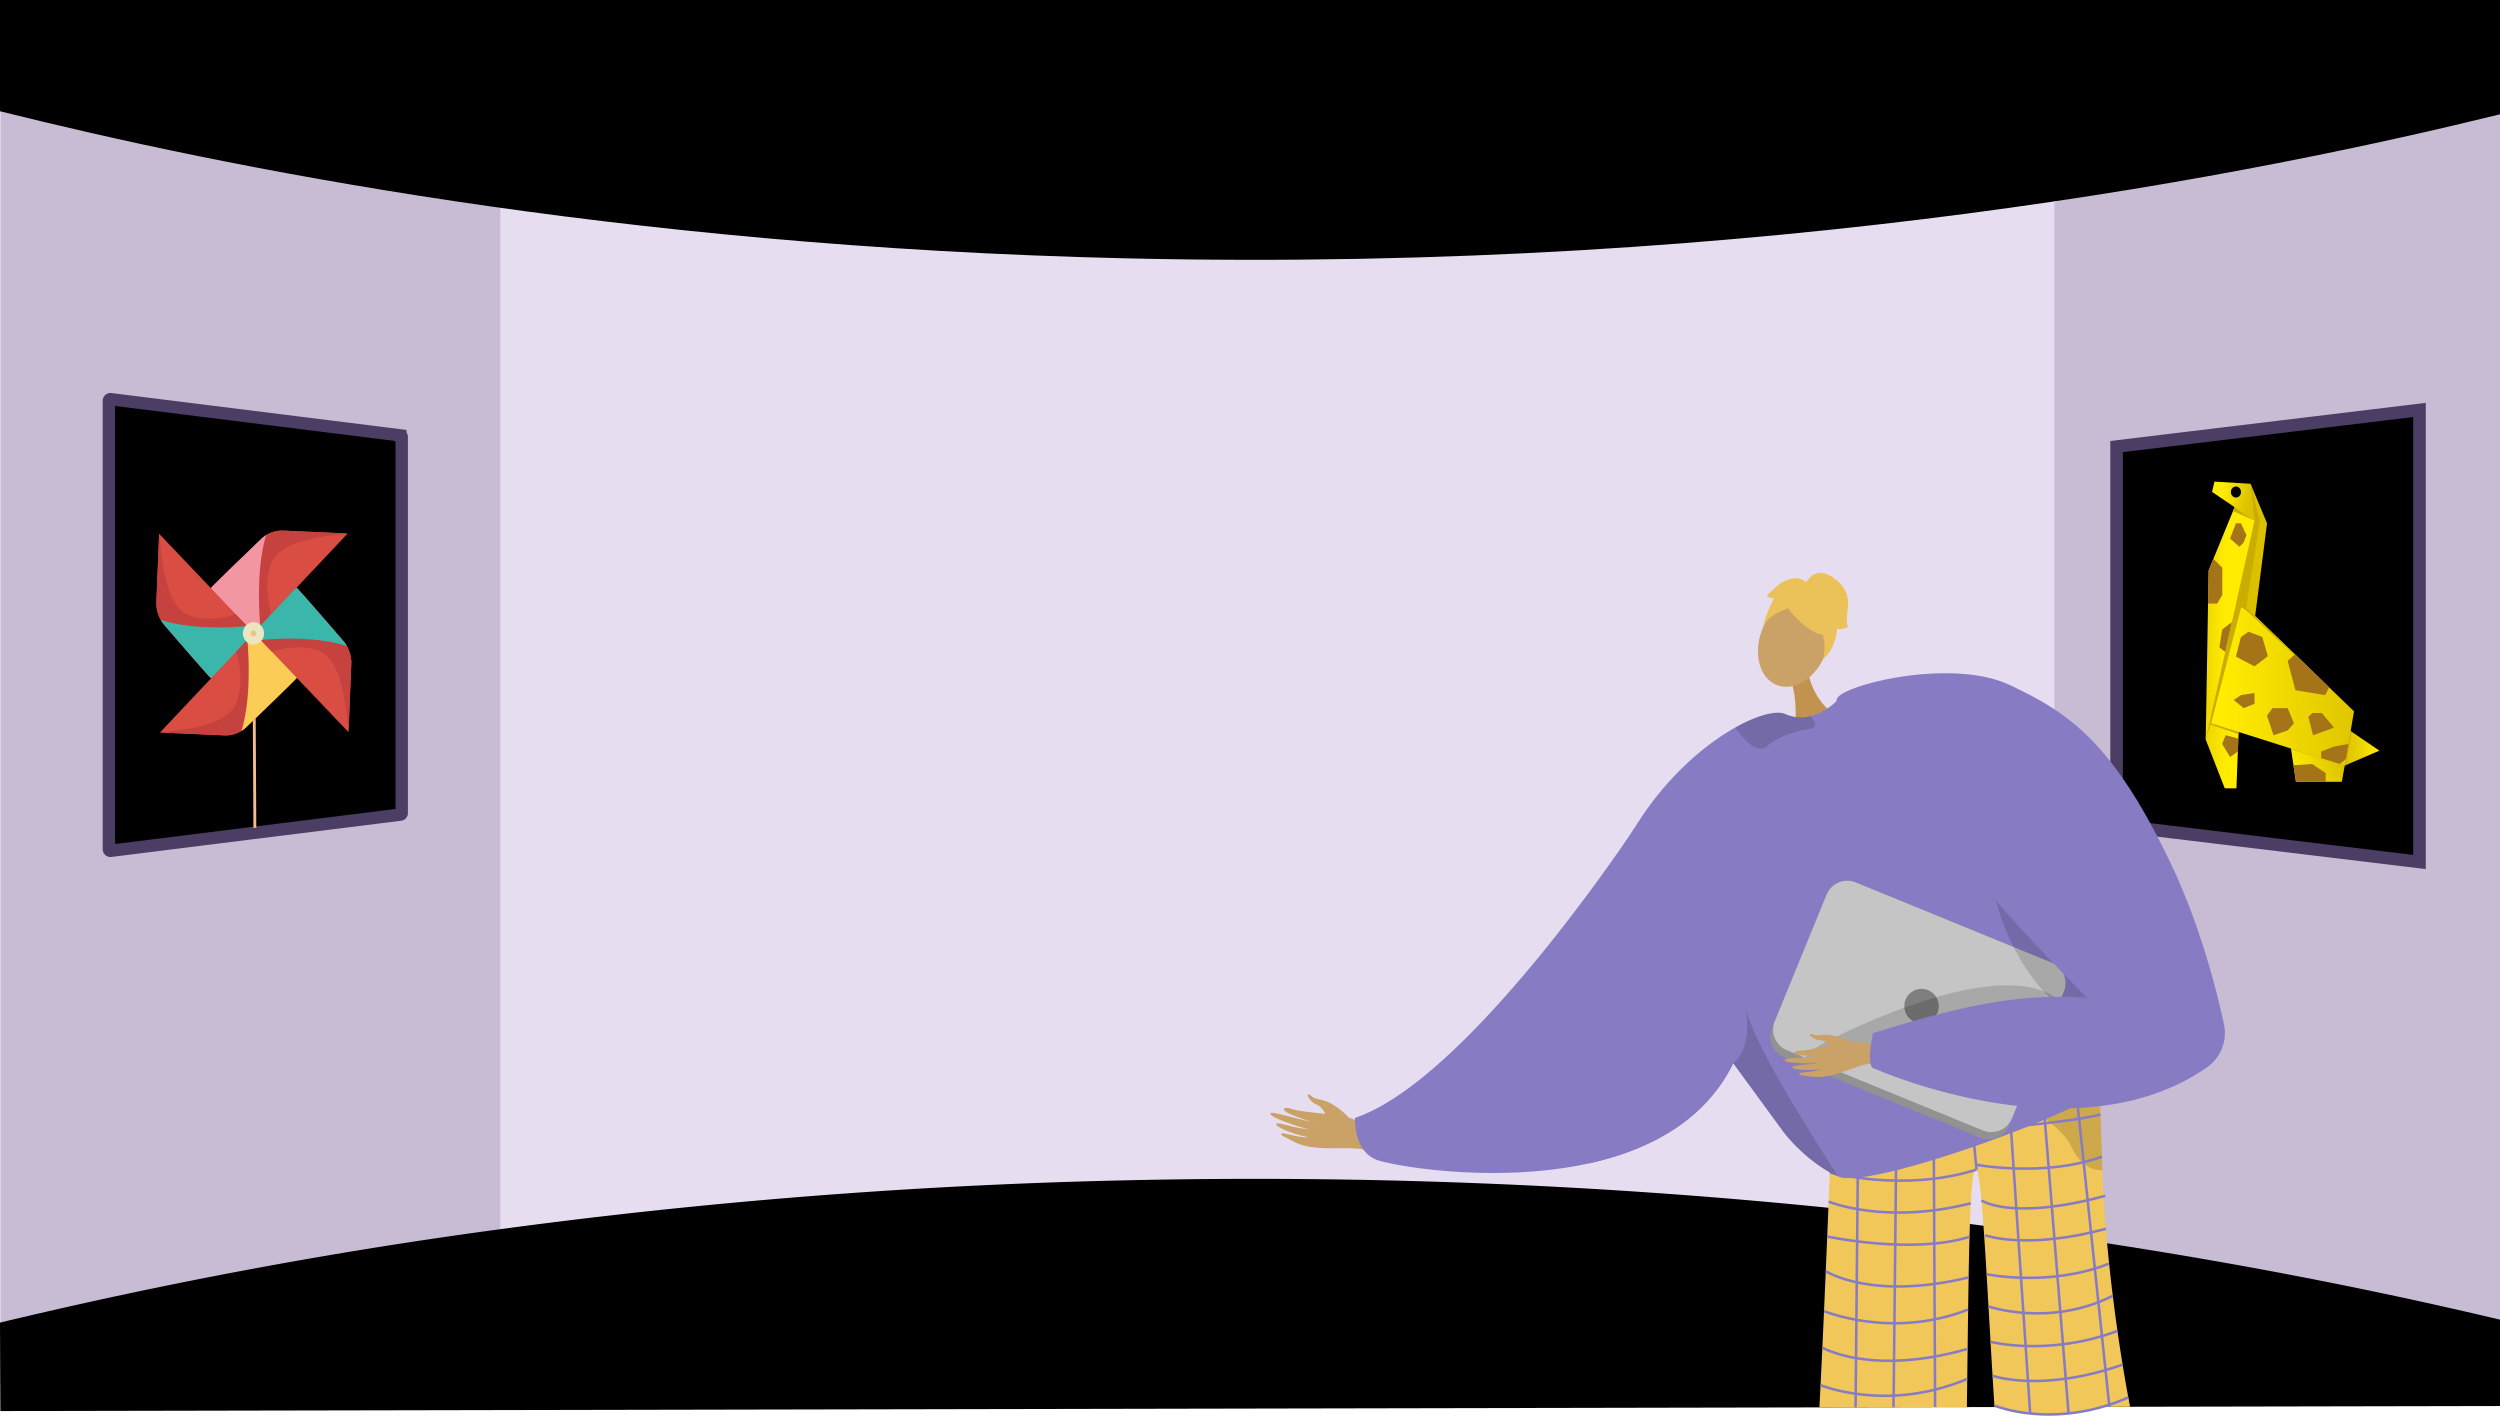 <svg xmlns="http://www.w3.org/2000/svg" xmlns:xlink="http://www.w3.org/1999/xlink" width="1366" height="773.566" viewBox="0 0 1366 773.566"><defs><style>.a{fill:#c7bcd3;}.b{fill:#e6def0;}.c,.d,.r{fill:#000;}.d,.r{stroke:#4b3d64;}.d,.j,.r{stroke-miterlimit:10;}.d{stroke-width:6.876px;}.e,.l{fill:#caa267;}.e{fill-rule:evenodd;}.f{fill:#877cc4;}.g{fill:#f1c759;}.h{opacity:0.3;}.i{opacity:0.5;}.j{fill:none;stroke:#877cc4;stroke-width:1.407px;}.k{fill:#c2934e;}.m{opacity:0.15;}.n{fill:#ebc159;}.o{fill:#929292;}.p{fill:#c5c5c5;}.q{fill:#7f7f7f;}.r{stroke-width:6.761px;}.s{fill:#f8bb8b;}.t{fill:#da4d43;}.u{fill:#c6423e;}.v{fill:#f296a4;}.w{fill:#3bb6aa;}.x{fill:#fccd56;}.y{fill:#eae6c1;}.z{fill:url(#a);}.aa{fill:#c9ad00;}.ab{fill:url(#b);}.ac{fill:url(#c);}.ad{fill:#dbc100;}.ae{fill:url(#d);}.af{fill:url(#e);}.ag{fill:url(#f);}.ah{fill:#a57318;}</style><linearGradient id="a" y1="0.5" x2="1" y2="0.5" gradientUnits="objectBoundingBox"><stop offset="0" stop-color="#dbc100"/><stop offset="1" stop-color="#ffec00"/></linearGradient><linearGradient id="b" x1="0.955" y1="0.395" x2="-0.013" y2="0.603" xlink:href="#a"/><linearGradient id="c" x1="-0.619" y1="0.136" x2="0.655" y2="0.538" xlink:href="#a"/><linearGradient id="d" x1="1.097" y1="0.48" x2="0.111" y2="0.517" xlink:href="#a"/><linearGradient id="e" x1="-0.389" y1="0.452" x2="0.393" y2="0.505" xlink:href="#a"/><linearGradient id="f" x1="0.883" y1="0.513" x2="0.22" y2="0.374" xlink:href="#a"/></defs><g transform="translate(2.212 -0.132)"><path class="a" d="M1363.788,9.668V768.132L1121.56,700.545l-32.991-6.263,1.636-558.092,30.118-25.56Z"/><path class="a" d="M314.084,125.6,298.033,681.974l-300.044,74.4V6.319L296.833,99.89Z"/><path class="b" d="M695.765,89.2H271.158V706.587h849.165V89.2Z"/><path class="c" d="M-2.212,60.912c121.657,30.38,335.7,73.888,615,80.372,352.972,8.194,622.429-47.1,751-78.7V.132h-1366Z"/><path class="c" d="M1363.788,721.192v47.19l-202.11.41-11.32.02-3.8.01-18.8.04-20.92.04-17.04.03-2.22.01-15.09.03-17.36.03-22.72.05-20.74.04-19.75.04-993.93,2-.2-48.32c.07-.02.13-.03.2-.05a2722.769,2722.769,0,0,1,273.17-51q13.425-1.815,27.28-3.56a3058.524,3058.524,0,0,1,314.35-23.14,3116.427,3116.427,0,0,1,384.04,15q8,.81,15.87,1.66,10.515,1.11,20.82,2.29,10.665,1.215,21.09,2.48,9.885,1.185,19.54,2.43,3.72.465,7.41.95,3.555.465,7.08.93,5.88.78,11.68,1.58,10.065,1.365,19.86,2.78a.675.675,0,0,1,.14.02c2.21.31,4.4.63,6.59.95q7.02,1.02,13.91,2.06c2.79.42,5.55.84,8.3,1.27C1240.288,693.482,1313.018,709.132,1363.788,721.192Z"/><path class="d" d="M1154.288,244.132v207l66.988,8.1,21.016,2.53,77.5,9.37v-247l-77.5,9.37-21.016,2.53Z"/><path class="e" d="M734.773,610.8s-7.188-8.2-15.568-9.845c-4.982-.98-4.813-2.237-5.652-2.649-2.786-1.365-.256,4.014,3.947,5.541,3.416,1.24,5.106,7.233,7.135,8.574s8.16,3.9,9.747,3.146S734.773,610.8,734.773,610.8Z"/><path class="e" d="M756.865,621.995c-1.529-.583-17.493-11.057-26.332-12.24s-22.094-2.1-26.621-3.59c-5.326-1.753-6.775.331-.664,2.956,3.972,1.706,12.141,4.433,13.968,4.583.886.072-4.863-.942-11.093-2.5-6.623-1.659-13.792-3.839-14.172-2.663-.738,2.281,18.29,8.259,21.666,8.765a85.283,85.283,0,0,1-8.893-1.45c-4-.881-8.568-2.5-9.511-1.7-1.485,1.26,8.542,5.677,16.917,7.191.135.279-2.6.593-12.429-1.873-.987-.247-3.541.083-.342,1.725,6.734,3.457,9.375,5.44,19.31,6.159,9.689.7,20.479-.856,27.36,1.771Z"/><path class="f" d="M749.862,633.835c7.765,3.039,64.148,13.379,115.9,2.012,32.665-7.16,63.473-22.986,79.06-54.751,40.275-82.112-53.837-128.689-53.837-128.689a1.672,1.672,0,0,0-.14.225c-4.08,6.161-91.8,137.777-152.675,158.315C738.172,610.947,737.2,628.869,749.862,633.835Z"/><path class="g" d="M1161.678,768.792l-11.32.02-3.8.01a107.129,107.129,0,0,1-18.51,3.61,101.039,101.039,0,0,1-20.97.03,83.058,83.058,0,0,1-17.28-3.53l-2.22.01c-.36-5.61-.72-11.33-1.06-17.07-.38-6.18-.74-12.4-1.1-18.56-.38-6.54-.75-13.01-1.11-19.33-.15-2.49-.3-4.96-.44-7.39q-.3-5.22-.6-10.22c-.58-9.67-1.15-18.65-1.71-26.5-.37-5.13-.73-9.78-1.1-13.82-.88-9.68-1.77-15.87-2.69-16.87-.35-.38-.67-.26-.97.3-.95,1.81-1.64,8.29-2.17,18.12-.18,3.39-.34,7.18-.48,11.32q-.12,3.345-.22,6.98c-.19,6.76-.35,14.23-.49,22.23-.04,2.76-.09,5.58-.13,8.46-.05,2.97-.09,6-.14,9.09-.09,6.94-.18,14.15-.28,21.51-.06,5.39-.13,10.87-.2,16.39-.06,5.1-.13,10.24-.2,15.39l-17.36.03-22.72.05-20.74.04-19.75.04c.21-3.92.42-7.99.62-12.16.33-6.59.66-13.46.99-20.48.3-6.56.61-13.25.91-19.97.14-3.31.29-6.62.43-9.93q.27-5.94.52-11.86c.27-6.42.53-12.77.79-18.96.23-5.38.44-10.63.65-15.71.04-1.13.09-2.26.13-3.37.23-5.58.44-10.93.64-15.96v-.05c.06-1.54.12-3.06.18-4.54.21-5.24.39-10.08.56-14.41.54-14,.86-22.73.86-22.73a11.408,11.408,0,0,0,6.71,2.43c1.8-.12,4.3-.29,7.37-.49,3.68-.26,8.18-.58,13.28-.95h.01q3.63-.27,7.62-.57c.59-.05,1.18-.09,1.78-.13h.01c5.71-.44,11.87-.93,18.28-1.46q2.775-.225,5.63-.47c.54-.05,1.08-.09,1.63-.14h.01c3.99-.34,8.04-.69,12.1-1.06,5.11-.47,10.22-.95,15.23-1.45,2.08-.21,4.15-.42,6.18-.63,3.24-.34,6.42-.69,9.5-1.04h.04c3.06-.35,6.03-.71,8.87-1.07,2.38-.3,4.68-.6,6.87-.91.11-.01.22-.03.33-.04.93-.13,1.44-.21,1.44-.21,5.12-.74,9.6-1.49,13.21-2.24,1.05-.22,2.03-.44,2.93-.66.12-.04.25-.07.37-.1.2-.05.4-.1.59-.15.58-.15,1.11-.3,1.6-.45.56-.17,1.07-.34,1.52-.52.13-.05.26-.1.38-.15a9.283,9.283,0,0,0,1.13-.54,2.8,2.8,0,0,0,.86-.69v.15c.01.2.02.61.04,1.21.01.15.01.3.02.46.02.54.04,1.19.07,1.96.02.61.05,1.28.07,2.03.02.56.04,1.16.06,1.79.02.34.03.69.04,1.05,0,.09.01.17.01.26.01.34.02.69.04,1.05q.06,1.965.15,4.26.03.825.06,1.71c.03,1.05.07,2.14.11,3.27.05,1.42.1,2.91.15,4.46v.1c.01.2.01.41.02.62l.03.84c.02.51.03,1.02.05,1.53.02.57.04,1.15.06,1.73.02.52.03,1.05.05,1.59.12,3.44.24,7.09.36,10.92.03.63.05,1.27.07,1.91.05,1.29.09,2.6.13,3.92.08,2.39.16,4.85.24,7.35.15,4.62.37,9.4.65,14.29.34,5.79.76,11.75,1.26,17.79q.33,3.93.7,7.9c.88,9.5,1.93,19.15,3.1,28.68.04.33.08.66.13.99.76,6.15,1.57,12.24,2.42,18.21.9,6.3,1.84,12.47,2.81,18.42,1.02,6.25,2.07,12.26,3.12,17.94C1161.028,765.432,1161.348,767.132,1161.678,768.792Z"/><g class="h"><path d="M1059.993,597.36c-.249,0-.5,0-.737,0C1059.256,597.362,1059.517,597.358,1059.993,597.36Z"/><path class="i" d="M1059.993,597.36c19.658-.121,62.093-6.551,62.093-6.551,12.477-1.8,21.187-3.671,22.589-5.495,0,0,0,.051,0,.145.076,1.967.881,24.492,1.831,54.026a14.588,14.588,0,0,1-2.072-.06c-4.463-.437-8.069-2.87-10.964-6.454a35.623,35.623,0,0,1-4.74-8.045C1111.794,598.48,1066.3,597.384,1059.993,597.36Z"/></g><path class="j" d="M1013.318,596.362l-.04,4.58-.2,20.15-.21,22.49v.04l-.17,17.18v.92l-.16,16.68-.22,22.4-.05,5.79-.14,14.7-.2,20.92-.19,19.49-.07,7.39"/><path class="j" d="M1034.2,598.922l-.01.5-.03,3.68-.18,16.93-.21,19.58-.06,5.62-.18,17.43-.01,1.35-.17,16.12-.24,22.91-.04,3.55-.18,16.56-.21,20.49-.2,19.05-.07,6.36"/><path class="j" d="M1054.258,597.2v.63l.05,8.96.02,4.56.04,7.49.08,14.98.05,10.35.09,17.26.02,5.06.07,13.12.11,22.05.03,4.93.07,14.44.1,20.32.1,18.09.04,9.56"/><line class="j" x2="4.197" y2="43.649" transform="translate(1073.569 595.537)"/><path class="j" d="M1107.078,772.462l-.24-3.56-.96-14.25-1.29-19.07-1.22-18.12-.74-10.87-.56-8.31-.1-1.46-1.28-19.02-.37-5.42-.81-12.05-1.47-21.77-1.31-19.36-.23-3.46-.17-2.53-.03-.41-.6-8.93-.08-1.19-.56-8.24-.02-.36-.03-.39"/><path class="j" d="M1128.048,772.432l-.29-3.57-1.25-15.41-1.52-18.8-1.43-17.7-1.31-16.22-.27-3.26-1.65-20.47-.01-.1-.14-1.74-1.27-15.72-1.72-21.29-1.97-24.26-.16-2.02-.03-.4-.48-5.94-1.09-13.48-.01-.08"/><path class="j" d="M1131.578,590.412l1.39,13.21.2,1.91.62,5.91,2.5,23.69.08.81v.01l2.11,19.98,1.86,17.64.48,4.62,1.59,15.1v.01l1.42,13.45.52,4.91,1.95,18.52,1.95,18.58,2,18.92.11,1.13"/><path class="j" d="M998.338,621.732s116.88-4.517,147.164-12.657"/><path class="j" d="M1077.766,639.186c-39.936,12.728-80.168,1.5-80.168,1.5"/><path class="j" d="M1077.089,636.467s37.645,7.167,69.181-4.332"/><path class="j" d="M996.958,656.7s30.674,12.843,77.676.908"/><path class="j" d="M996.178,675.768s46.875,10.016,77.755.131"/><path class="j" d="M995.381,694.717s24.831,16.235,78.062,3.416"/><path class="j" d="M994.431,716.516s37.064,15.483,78.741-.835"/><path class="j" d="M993.522,736.49s26.656,15.672,79.373.7"/><path class="j" d="M992.537,756.97s36.233,15.144,80.156-3.386"/><path class="j" d="M1080.457,656.054s16.446,11.359,67.653-2.528"/><path class="j" d="M1082.5,675.1s22.412,8.194,65.919-3.542"/><path class="j" d="M1083.272,696.372s34.135,7.16,66.789-5.744"/><path class="j" d="M1084.3,713.978s33.581,11.6,67.912-5.841"/><path class="j" d="M1085.418,733.308s31.723,8.157,69.35-5.964"/><path class="j" d="M1086.514,751.872s26.959,9.413,71.061-6.112"/><path class="j" d="M1160.7,763.7a109.725,109.725,0,0,1-10.45,3.98q-1.86.615-3.69,1.14a107.129,107.129,0,0,1-18.51,3.61,101.039,101.039,0,0,1-20.97.03,83.058,83.058,0,0,1-17.28-3.53c-1.22-.4-1.87-.67-1.87-.67"/><path class="k" d="M985.793,368.277s3.439,16.9,16.306,22.967-23.393,6.984-23.393,6.984,1.537-17.625-2.788-27S985.793,368.277,985.793,368.277Z"/><ellipse class="l" cx="25.269" cy="18.521" rx="25.269" ry="18.521" transform="translate(951.477 367.832) rotate(-68.921)"/><path class="f" d="M865.764,635.847c32.665-7.16,63.473-22.986,79.06-54.751.056.085.112.155.168.239.169.211.338.436.507.69a.733.733,0,0,1,.112.154c4.488,6.134,26.518,36.252,26.518,36.266,7.99,10.41,20.2,20.412,29.893,24.436.633.281,1.28.52,1.871.731,23.76,3.714,122.711-33.888,134.5-43.285,5.317-4.235,7.4-24.084,7.821-45.607.535-26.236-1.364-55-2.757-61.068-2.363-10.17-49.082-122.7-122.387-115.578a75.226,75.226,0,0,0-19.076,4.473s-.549.577-1.519,1.435a36.085,36.085,0,0,1-6.626,4.713,28.132,28.132,0,0,1-6.767,2.715,20.735,20.735,0,0,1-13.828-1.126c-4.586-2.053-14.771.352-27.136,7.259-17.177,9.58-38.6,27.854-55.131,54.864a1.672,1.672,0,0,0-.14.225,176.705,176.705,0,0,0-23.69,65.034A419.371,419.371,0,0,0,865.764,635.847Z"/><path class="m" d="M944.827,581.09c.055.086.12.155.175.241.167.214.338.442.5.688.043.046.073.1.12.155,4.488,6.133,26.505,36.262,26.509,36.275,7.994,10.4,20.2,20.41,29.9,24.428-11.025-17.6-44.138-68.273-50.193-90.865C955.133,574.548,944.823,581.076,944.827,581.09Z"/><path class="m" d="M989.443,395.031c.533,1.588,0,2.893-2.682,3.311-8.359,1.307-17.363,4.245-23.053,9.232a5.844,5.844,0,0,1-5.487,1.389c-4.956-1.207-9.768-7.786-11.78-10.739a2.336,2.336,0,0,1-.321-.682c12.369-6.908,22.544-9.314,27.139-7.251a20.706,20.706,0,0,0,13.824,1.114A11.4,11.4,0,0,1,989.443,395.031Z"/><path class="n" d="M976.569,334.878s23.524,28.12,24.91-1.935C1002.437,312.148,960.741,315.141,976.569,334.878Z"/><path class="n" d="M983.358,330.187s-20.567,3.48-22.793,14.067c0,0,7.775-31.17,24.707-25.5s22.757,9.758,9.155,40.645C994.427,359.4,999.235,332.51,983.358,330.187Z"/><path class="n" d="M984.472,318.666s4.413-8.945,13.1-4.091,10.6,11.623,9.885,17.379-.916,10.2.4,10.706c0,0-5.456,2.42-6.262.6,0,0-.232,10.753-7.548,16.834,0,0,2.9-12.6-3.158-16.438S984.472,318.666,984.472,318.666Z"/><path class="n" d="M985.344,318.909s-5.046-6.467-15.15.191l-6.974,6.358s.807,1.819,3.938,1.518c0,0-4.761,8.788-5.519,14.491l9.963-14.286Z"/><path class="o" d="M972.622,577.915l107.036,43.808a12.2,12.2,0,0,0,15.906-6.663L1125.456,542a3.8,3.8,0,0,0,.188-.528,12.16,12.16,0,0,0-6.858-15.366L1011.75,482.3a12.184,12.184,0,0,0-15.894,6.67l-28.517,69.664-1.388,3.386A12.184,12.184,0,0,0,972.622,577.915Z"/><path class="p" d="M974.2,574l107.036,43.809a12.186,12.186,0,0,0,15.895-6.67l28.517-69.665a12.16,12.16,0,0,0-6.858-15.366L1011.75,482.3a12.184,12.184,0,0,0-15.894,6.67l-28.517,69.664A12.158,12.158,0,0,0,974.2,574Z"/><circle class="q" cx="9.414" cy="9.414" r="9.414" transform="translate(1038.308 540.456)"/><path class="m" d="M1129,555.26s-10.265-40.773-114.077,4.9,88.524,1.464,88.524,1.464Z"/><path class="m" d="M1082.8,452.4s-3.647,110.087,102.058,124.82l2.266.692-7.508-23.4s-62.09-48.074-62.725-49.6S1082.8,452.4,1082.8,452.4Z"/><path class="e" d="M1029.464,572.244c-1.405-.047-17.3-4.1-24.816-2.589s-18.539,4.467-22.634,4.521c-4.818.063-5.413,2.162.287,2.587,3.7.277,11.1.21,12.63-.179.74-.188-4.215.594-9.713,1.066-5.845.5-12.279.734-12.26,1.8.037,2.059,17.17,1.6,20.054,1.069a73.471,73.471,0,0,1-7.631,1.306c-3.5.4-7.661.363-8.2,1.276-.855,1.439,8.527,2.226,15.754,1.116.188.189-1.949,1.21-10.622,1.952-.871.074-2.854,1.057.2,1.5,6.438.927,9.138,1.8,17.412-.391,8.068-2.138,16.4-6.417,22.726-6.206Z"/><path class="e" d="M1008.386,569.323s-8.13-4.653-15.4-3.65c-4.322.6-4.536-.473-5.333-.573-2.645-.331.914,3.333,4.756,3.4,3.122.053,6.169,4.451,8.193,4.973s7.719.887,8.8-.166S1008.386,569.323,1008.386,569.323Z"/><path class="f" d="M1096.012,374.46c32.174,15.137,56.041,30.992,87.724,97.131,16.074,33.555,25.14,69.2,29.236,88.206a22.9,22.9,0,0,1-9.383,23.581c-71.717,49.991-181.634.593-181.634.593-5.062-.335-.741-19.318-.741-19.318,43.843-13.587,77.945-22.3,117.016-19.284-.2-.03-53.7-54.177-63.64-70.554-26.054-42.951-78.072-71.321-73.177-92.665C1003.1,374.768,1063.56,359.191,1096.012,374.46Z"/><path class="r" d="M217.288,238.744V444.519a.8.8,0,0,1-.768.709l-63.994,8-20.317,2.53L58.342,465a.866.866,0,0,1-1.054-.709V218.972a.866.866,0,0,1,1.054-.708l73.867,9.238,20.317,2.53,63.994,8A.794.794,0,0,1,217.288,238.744Z"/><rect class="s" width="1.573" height="101.164" transform="translate(135.694 351.301) rotate(-0.321)"/><path class="t" d="M187.759,291.638l-35.2-1.583a16.35,16.35,0,0,0-12.062,4.612c-9.255,8.879-27.764,26.7-27.645,27.065.158.491,23.434,24.458,23.434,24.458Z"/><path class="u" d="M145.731,308.514c4.621-12.843,27.052-15.12,40.753-16.691.09-.075.175-.152.253-.231l-34.177-1.537a16.35,16.35,0,0,0-12.062,4.612c-9.255,8.879-27.764,26.7-27.645,27.065.158.491,23.434,24.458,23.434,24.458l9.872-10.464S141.121,321.327,145.731,308.514Z"/><path class="v" d="M143.242,292.527a16.9,16.9,0,0,0-2.744,2.14c-9.255,8.879-27.764,26.7-27.645,27.065.158.491,23.434,24.458,23.434,24.458l3.721-3.944S136.985,312.579,143.242,292.527Z"/><path class="t" d="M84.728,291.789l-1.5,37.132A18.376,18.376,0,0,0,87.6,341.645c8.417,9.763,25.308,29.288,25.657,29.163.465-.167,23.184-24.721,23.184-24.721Z"/><path class="u" d="M100.726,336.124C88.552,331.25,86.393,307.587,84.9,293.133c-.071-.094-.144-.184-.219-.267l-1.457,36.055A18.376,18.376,0,0,0,87.6,341.645c8.417,9.763,25.308,29.288,25.657,29.163.465-.167,23.184-24.721,23.184-24.721l-9.918-10.415S112.872,340.988,100.726,336.124Z"/><path class="w" d="M85.571,338.75a17.713,17.713,0,0,0,2.028,2.895c8.417,9.763,25.308,29.288,25.657,29.163.465-.167,23.184-24.721,23.184-24.721l-3.738-3.925S104.58,345.351,85.571,338.75Z"/><path class="t" d="M85.2,400.367l35.2,1.582a16.345,16.345,0,0,0,12.062-4.611c9.255-8.88,27.763-26.7,27.645-27.065-.158-.491-23.434-24.458-23.434-24.458Z"/><path class="u" d="M127.23,383.49c-4.621,12.843-27.052,15.12-40.753,16.691a3.338,3.338,0,0,0-.253.232l34.177,1.536a16.345,16.345,0,0,0,12.062-4.611c9.255-8.88,27.763-26.7,27.645-27.065-.158-.491-23.434-24.458-23.434-24.458L126.8,356.278S131.84,370.678,127.23,383.49Z"/><path class="x" d="M129.719,399.478a16.954,16.954,0,0,0,2.744-2.14c9.255-8.88,27.763-26.7,27.645-27.065-.158-.491-23.434-24.458-23.434-24.458l-3.721,3.943S135.976,379.425,129.719,399.478Z"/><path class="t" d="M188.233,400.216l1.5-37.132a18.379,18.379,0,0,0-4.371-12.724c-8.417-9.763-25.308-29.288-25.657-29.163-.465.166-23.185,24.72-23.185,24.72Z"/><path class="u" d="M172.235,355.88c12.174,4.874,14.333,28.538,15.822,42.991q.106.143.219.267l1.457-36.054a18.379,18.379,0,0,0-4.371-12.724c-8.417-9.763-25.308-29.288-25.657-29.163-.465.166-23.185,24.72-23.185,24.72l9.919,10.415S160.089,351.016,172.235,355.88Z"/><path class="w" d="M187.39,353.254a17.707,17.707,0,0,0-2.028-2.894c-8.417-9.763-25.308-29.288-25.657-29.163-.465.166-23.185,24.72-23.185,24.72l3.739,3.926S168.381,346.654,187.39,353.254Z"/><ellipse class="y" cx="5.79" cy="6.108" rx="5.79" ry="6.108" transform="translate(130.497 340.082)"/><path class="s" d="M134.714,346.2a1.575,1.575,0,1,1,1.581,1.65A1.618,1.618,0,0,1,134.714,346.2Z"/><path class="z" d="M1297.877,410.289l-18.469-12.584-.456,20.726Z"/><path class="aa" d="M1282.706,399.953l-1.271-.865-2.356,13.51-.128,5.834.494-.212Z"/><path class="ab" d="M1252.3,427.314l-3.465-23.094,30.577,11.547-2.056,11.547Z"/><path class="aa" d="M1278.934,418.426l-29.367-9.3.063.419h0l29.3,8.879Z"/><path class="ac" d="M1219.776,430.867l1.333-34.642-16.793-6.513-1.333,14.508,10.4,26.647Z"/><path class="aa" d="M1220.913,401.3l.07-1.818-16.2-5.182-1.8,9.919,2.466-8.217Z"/><path class="ad" d="M1229.638,339.525l6.856-53.443-8.988-21.614-11.2,63.658Z"/><path class="ae" d="M1278.952,418.431l-75.8-24,14.891-69.27,65.973,63.657Z"/><path class="aa" d="M1220.116,327.165l-16,67.574,1.846.585,16.572-64.138,47.208,43.861Z"/><path class="aa" d="M1217.905,329.49l7.016,3.918,7.65-48.805-5.064-20.134-9.6,65.021Z"/><path class="af" d="M1202.983,404.22l1.6-92.378,15.194-37.01,9.862,9.771Z"/><path class="ag" d="M1229.638,284.6l-23.19-15.692,1.333-5.626,19.725,1.184Z"/><path class="aa" d="M1217.9,279.389l11.733,5.213-10.857-7.347Z"/><path class="c" d="M1216.8,268.54a3,3,0,0,0,2.32,3.437,2.8,2.8,0,0,0,3.1-2.578,3,3,0,0,0-2.321-3.438A2.8,2.8,0,0,0,1216.8,268.54Z"/><path d="M1218.3,268.779a1.332,1.332,0,0,0,1.03,1.524,1.242,1.242,0,0,0,1.374-1.143,1.334,1.334,0,0,0-1.031-1.525A1.241,1.241,0,0,0,1218.3,268.779Z"/><path class="ah" d="M1219.5,286.082l-3.193,8.29,5.133,4.565,2.328-2.492,1.466-3.935-3-6.428Z"/><path class="ah" d="M1212.045,325.165v-14.8l-4.853-4.878-2.61,6.358-.313,18.061h4.978Z"/><path class="ah" d="M1211.983,344.115l-1.537,9.771,3.195,2.5,3.652-16.39Z"/><path class="ah" d="M1233.9,348.194l-7.5-2.895-4.162,2.895-2.736,10.725,10.134,5.329,7.287-5.626Z"/><path class="ah" d="M1247.764,361.245l4.265,16.031,16.26,2.665,2.08-4.285h0l-18.62-17.967Z"/><path class="ah" d="M1229.638,378.756l-7.4,1.184-3.95,2.665,5.482,4.441,5.867-2.369Z"/><path class="ah" d="M1251.229,395.324l-3.465-8.277H1239.5l-3.007,4.138,3.54,10.666,7.73-2.591Z"/><path class="ah" d="M1266.423,389.711h-5.065l-2.292,2.072,2.558,10.067,11.462-4.145Z"/><path class="ah" d="M1276.25,417.577l3.318-2.754,1.4-8.21-7.886,1.456-7.01,2.665v3.623Z"/><path class="ah" d="M1220.552,410.694l.269-6.979-6.951-1.864-1.887,4.762,4.327,7.165Z"/><path class="ah" d="M1250.941,418.284l1.355,9.03h16.26v-4.737l-7.464-5Z"/></g></svg>